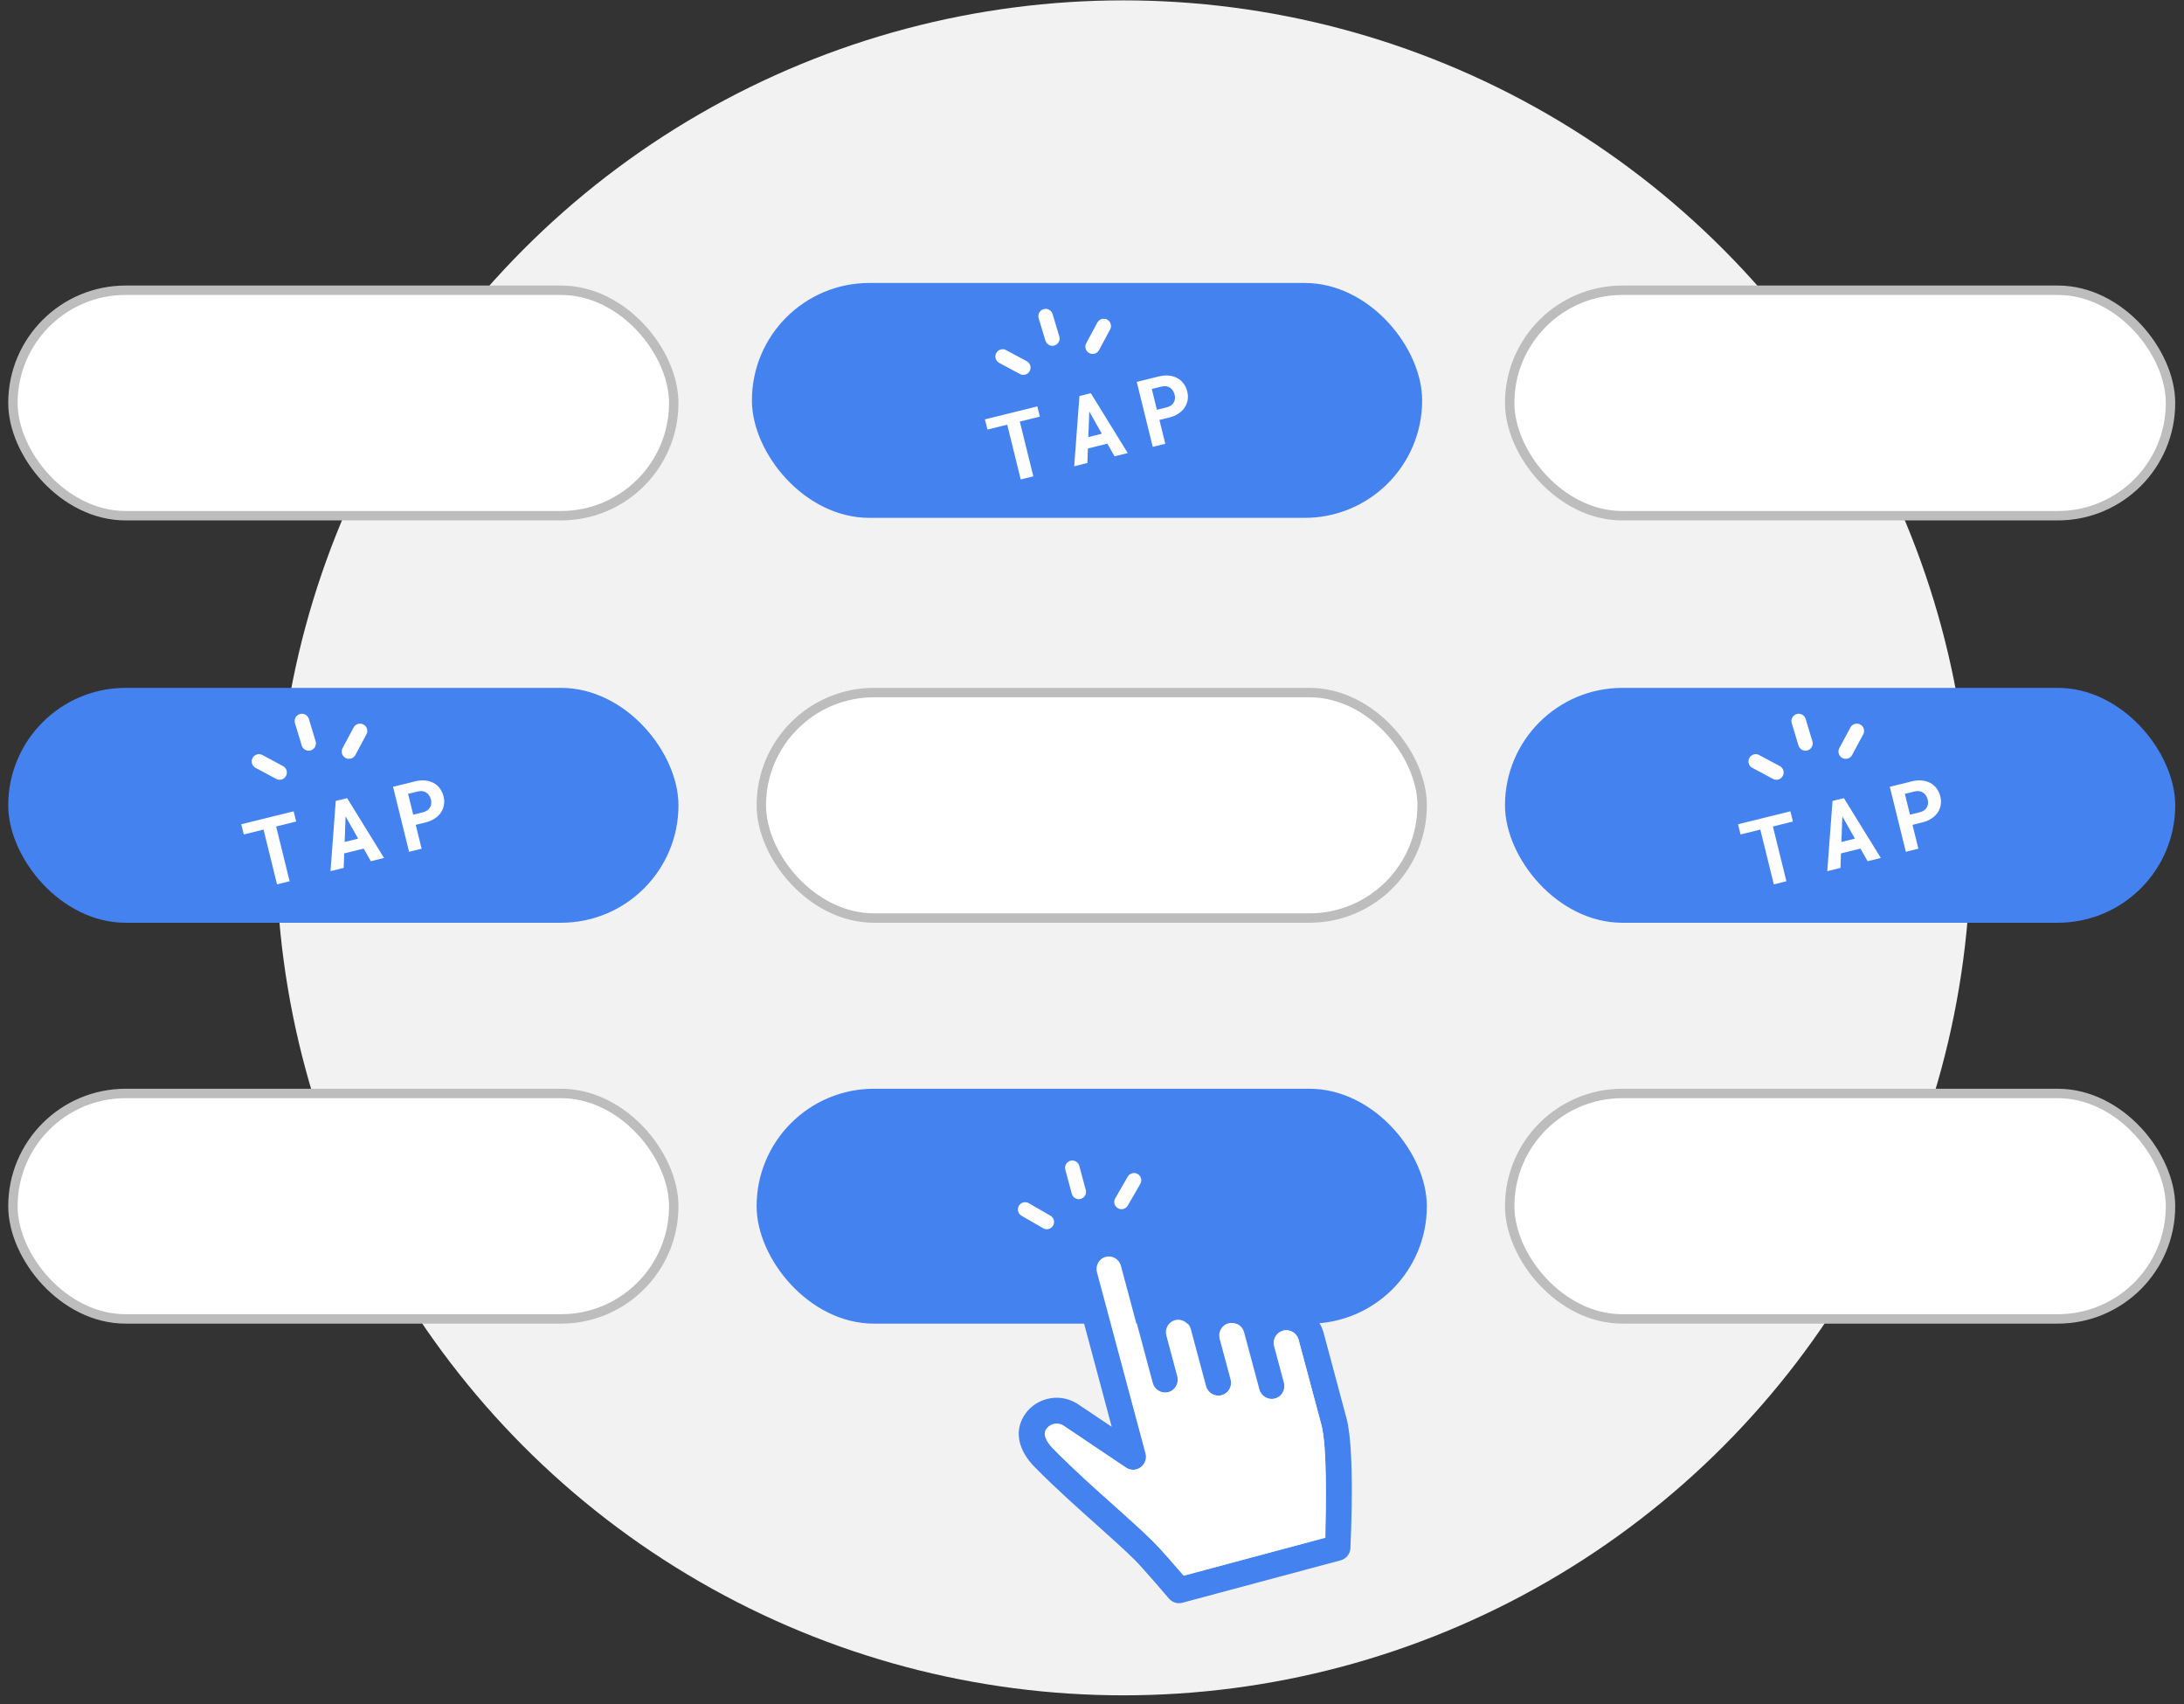 <svg width="232" height="181" viewBox="0 0 232 181" fill="none" xmlns="http://www.w3.org/2000/svg">
<rect x="0" y="0" width="232" height="181" fill="#333333" stroke="none"/>
<circle cx="119.336" cy="90.039" r="90" fill="#F2F2F2"/>
<rect x="1.374" y="30.823" width="70.197" height="23.944" rx="11.972" fill="white" stroke="#BDBDBD"/>
<rect x="79.874" y="30.05" width="71.197" height="24.944" rx="12.472" fill="#4482F0"/>
<path d="M111.789 35.949L111.072 33.571" stroke="#FEFEFE" stroke-width="1.543" stroke-miterlimit="10" stroke-linecap="round"/>
<path d="M108.703 39.038L106.509 37.861" stroke="#FEFEFE" stroke-width="1.543" stroke-miterlimit="10" stroke-linecap="round"/>
<path d="M116.069 36.815L117.246 34.62" stroke="#FEFEFE" stroke-width="1.543" stroke-miterlimit="10" stroke-linecap="round"/>
<path d="M110.461 44.245L108.332 44.771L109.767 50.587L108.43 50.917L106.995 45.1L104.895 45.619L104.627 44.533L110.193 43.16L110.461 44.245ZM117.635 47.117L115.563 47.629L115.511 49.17L114.108 49.517L114.666 42.056L115.875 41.758L119.797 48.113L118.393 48.459L117.635 47.117ZM115.611 46.415L117.042 46.062L115.709 43.695L115.611 46.415ZM123.162 44.597L123.786 47.129L122.454 47.457L120.751 40.555L123.112 39.973C123.488 39.88 123.842 39.851 124.172 39.887C124.502 39.92 124.797 40.008 125.057 40.151C125.32 40.291 125.542 40.483 125.722 40.727C125.906 40.97 126.039 41.257 126.121 41.589C126.198 41.899 126.21 42.199 126.157 42.49C126.108 42.781 126 43.049 125.833 43.295C125.668 43.536 125.447 43.748 125.17 43.931C124.893 44.113 124.567 44.251 124.191 44.343L123.162 44.597ZM122.895 43.516L123.924 43.263C124.114 43.216 124.271 43.147 124.396 43.056C124.521 42.964 124.617 42.859 124.685 42.738C124.755 42.617 124.797 42.487 124.81 42.35C124.826 42.209 124.816 42.069 124.782 41.929C124.742 41.768 124.681 41.624 124.6 41.497C124.521 41.368 124.422 41.264 124.301 41.183C124.184 41.101 124.048 41.048 123.894 41.022C123.74 40.996 123.569 41.007 123.379 41.053L122.35 41.307L122.895 43.516Z" fill="#FEFEFE"/>
<rect x="160.371" y="30.823" width="70.197" height="23.944" rx="11.972" fill="white" stroke="#BDBDBD"/>
<rect x="0.874" y="73.05" width="71.197" height="24.944" rx="12.472" fill="#4482F0"/>
<rect x="80.873" y="73.55" width="70.197" height="23.944" rx="11.972" fill="white" stroke="#BDBDBD"/>
<rect x="159.871" y="73.05" width="71.197" height="24.944" rx="12.472" fill="#4482F0"/>
<path d="M191.787 78.949L191.069 76.571" stroke="#FEFEFE" stroke-width="1.543" stroke-miterlimit="10" stroke-linecap="round"/>
<path d="M188.7 82.038L186.506 80.861" stroke="#FEFEFE" stroke-width="1.543" stroke-miterlimit="10" stroke-linecap="round"/>
<path d="M196.066 79.815L197.244 77.62" stroke="#FEFEFE" stroke-width="1.543" stroke-miterlimit="10" stroke-linecap="round"/>
<path d="M190.458 87.246L188.33 87.771L189.765 93.587L188.428 93.917L186.993 88.1L184.893 88.619L184.625 87.533L190.19 86.16L190.458 87.246ZM197.632 90.118L195.561 90.629L195.508 92.17L194.105 92.517L194.664 85.056L195.872 84.758L199.794 91.113L198.391 91.459L197.632 90.118ZM195.608 89.415L197.04 89.062L195.707 86.695L195.608 89.415ZM203.159 87.597L203.784 90.129L202.452 90.457L200.749 83.555L203.11 82.973C203.486 82.88 203.839 82.851 204.17 82.887C204.5 82.92 204.795 83.008 205.055 83.151C205.317 83.291 205.539 83.483 205.72 83.727C205.904 83.97 206.037 84.257 206.118 84.589C206.195 84.899 206.207 85.199 206.155 85.49C206.106 85.781 205.998 86.049 205.83 86.295C205.665 86.537 205.444 86.749 205.167 86.931C204.89 87.113 204.564 87.251 204.188 87.344L203.159 87.597ZM202.893 86.516L203.921 86.263C204.111 86.216 204.268 86.147 204.393 86.056C204.518 85.964 204.614 85.859 204.682 85.738C204.753 85.617 204.794 85.487 204.808 85.35C204.823 85.209 204.814 85.069 204.779 84.929C204.739 84.768 204.679 84.624 204.597 84.497C204.518 84.368 204.419 84.264 204.298 84.183C204.181 84.101 204.045 84.048 203.891 84.022C203.738 83.996 203.566 84.007 203.376 84.053L202.347 84.307L202.893 86.516Z" fill="#FEFEFE"/>
<rect x="1.374" y="116.122" width="70.197" height="23.944" rx="11.972" fill="white" stroke="#BDBDBD"/>
<rect x="80.373" y="115.622" width="71.197" height="24.944" rx="12.472" fill="#4482F0"/>
<rect x="160.371" y="116.122" width="70.197" height="23.944" rx="11.972" fill="white" stroke="#BDBDBD"/>
<path d="M140.607 141.552L143.04 150.635C143.937 153.982 143.499 163.371 143.447 164.44C143.411 165.04 142.998 165.545 142.42 165.7L125.593 170.209C125.081 170.346 124.527 170.171 124.181 169.771C124.157 169.735 121.494 166.622 120.569 165.688C119.493 164.612 118.07 163.347 116.571 162.004C114.516 160.163 112.174 158.09 109.934 155.82C108.197 154.063 107.758 152.112 108.71 150.464C109.248 149.532 110.123 148.862 111.173 148.58C111.186 148.577 111.186 148.577 111.2 148.573C112.25 148.292 113.36 148.445 114.308 148.992C114.338 148.998 114.358 149.021 114.392 149.04L118.096 151.523L113.889 135.824C113.305 133.645 114.599 131.385 116.765 130.805C118.931 130.224 121.181 131.535 121.765 133.714L122.932 138.072C123.288 137.822 123.703 137.64 124.149 137.52C125.659 137.116 127.217 137.627 128.214 138.724C128.659 138.338 129.211 138.035 129.828 137.87C131.482 137.427 133.191 138.08 134.162 139.396C134.578 139.059 135.075 138.813 135.627 138.666C137.772 138.063 140.023 139.373 140.607 141.552ZM140.376 151.349L137.942 142.266C137.748 141.544 137.016 141.121 136.321 141.307C135.625 141.494 135.202 142.226 135.395 142.948L136.433 146.82C136.63 147.555 136.201 148.317 135.466 148.514C134.731 148.711 133.982 148.279 133.782 147.531L132.16 141.48C131.967 140.758 131.234 140.335 130.539 140.521C129.843 140.708 129.42 141.44 129.614 142.162L130.771 146.48C130.968 147.215 130.535 147.964 129.8 148.161C129.065 148.358 128.316 147.926 128.119 147.191L126.498 141.14C126.305 140.418 125.572 139.995 124.877 140.181C124.168 140.371 123.758 141.1 123.951 141.822L125.109 146.141C125.306 146.876 124.877 147.638 124.142 147.835C123.407 148.032 122.654 147.586 122.457 146.851L119.126 134.421C118.933 133.699 118.214 133.272 117.505 133.462C116.796 133.652 116.387 134.381 116.58 135.103L121.74 154.359C121.887 154.91 121.68 155.5 121.207 155.838C120.748 156.172 120.119 156.186 119.639 155.864L112.931 151.359C112.635 151.199 112.285 151.152 111.943 151.244C111.602 151.335 111.322 151.551 111.149 151.851C110.774 152.5 111.372 153.31 111.948 153.887C114.128 156.089 116.424 158.147 118.455 159.952C119.988 161.314 121.433 162.615 122.567 163.746C123.311 164.475 124.908 166.34 125.778 167.331L140.795 163.308C140.868 160.01 140.974 153.58 140.376 151.349Z" fill="#4482F0"/>
<path d="M137.942 142.266L140.376 151.349C140.97 153.567 140.864 159.997 140.735 163.295L125.719 167.319C124.858 166.312 123.251 164.463 122.507 163.734C121.374 162.602 119.932 161.315 118.396 159.94C116.364 158.135 114.072 156.09 111.889 153.875C111.325 153.295 110.725 152.471 111.09 151.838C111.263 151.539 111.543 151.323 111.884 151.232C112.225 151.14 112.575 151.187 112.871 151.347L119.579 155.852C120.06 156.174 120.689 156.16 121.148 155.826C121.62 155.488 121.828 154.898 121.68 154.347L116.528 135.117C116.334 134.395 116.744 133.666 117.453 133.476C118.162 133.286 118.881 133.713 119.074 134.435L122.405 146.865C122.602 147.6 123.354 148.046 124.089 147.849C124.824 147.652 125.253 146.89 125.056 146.155L123.899 141.836C123.706 141.114 124.129 140.382 124.824 140.195C125.52 140.009 126.252 140.432 126.446 141.154L128.067 147.205C128.264 147.94 129.013 148.372 129.748 148.175C130.483 147.978 130.915 147.229 130.719 146.494L129.561 142.176C129.368 141.454 129.791 140.722 130.486 140.535C131.195 140.345 131.914 140.772 132.108 141.494L133.729 147.545C133.926 148.28 134.679 148.725 135.414 148.528C136.149 148.331 136.581 147.582 136.381 146.834L135.343 142.962C135.15 142.24 135.573 141.508 136.268 141.321C137.016 141.121 137.752 141.557 137.942 142.266Z" fill="white"/>
<path d="M114.596 126.577L113.909 124.015" stroke="#FEFEFE" stroke-width="1.54" stroke-miterlimit="10" stroke-linecap="round"/>
<path d="M111.199 129.769L108.896 128.44" stroke="#FEFEFE" stroke-width="1.54" stroke-miterlimit="10" stroke-linecap="round"/>
<path d="M119.134 127.643L120.463 125.341" stroke="#FEFEFE" stroke-width="1.54" stroke-miterlimit="10" stroke-linecap="round"/>
<path d="M32.789 78.949L32.072 76.571" stroke="#FEFEFE" stroke-width="1.543" stroke-miterlimit="10" stroke-linecap="round"/>
<path d="M29.703 82.038L27.509 80.861" stroke="#FEFEFE" stroke-width="1.543" stroke-miterlimit="10" stroke-linecap="round"/>
<path d="M37.069 79.815L38.246 77.62" stroke="#FEFEFE" stroke-width="1.543" stroke-miterlimit="10" stroke-linecap="round"/>
<path d="M31.461 87.246L29.332 87.771L30.767 93.587L29.43 93.917L27.995 88.1L25.895 88.619L25.627 87.533L31.193 86.16L31.461 87.246ZM38.635 90.118L36.563 90.629L36.511 92.17L35.108 92.517L35.666 85.056L36.875 84.758L40.797 91.113L39.393 91.459L38.635 90.118ZM36.611 89.415L38.042 89.062L36.709 86.695L36.611 89.415ZM44.162 87.597L44.786 90.129L43.454 90.457L41.751 83.555L44.112 82.973C44.488 82.88 44.842 82.851 45.172 82.887C45.502 82.92 45.797 83.008 46.057 83.151C46.32 83.291 46.542 83.483 46.722 83.727C46.906 83.97 47.039 84.257 47.121 84.589C47.198 84.899 47.21 85.199 47.157 85.49C47.108 85.781 47 86.049 46.833 86.295C46.668 86.537 46.447 86.749 46.17 86.931C45.893 87.113 45.567 87.251 45.191 87.344L44.162 87.597ZM43.895 86.516L44.924 86.263C45.114 86.216 45.271 86.147 45.396 86.056C45.521 85.964 45.617 85.859 45.685 85.738C45.755 85.617 45.797 85.487 45.81 85.35C45.826 85.209 45.816 85.069 45.782 84.929C45.742 84.768 45.681 84.624 45.6 84.497C45.521 84.368 45.422 84.264 45.301 84.183C45.184 84.101 45.048 84.048 44.894 84.022C44.74 83.996 44.569 84.007 44.379 84.053L43.35 84.307L43.895 86.516Z" fill="#FEFEFE"/>
</svg>
